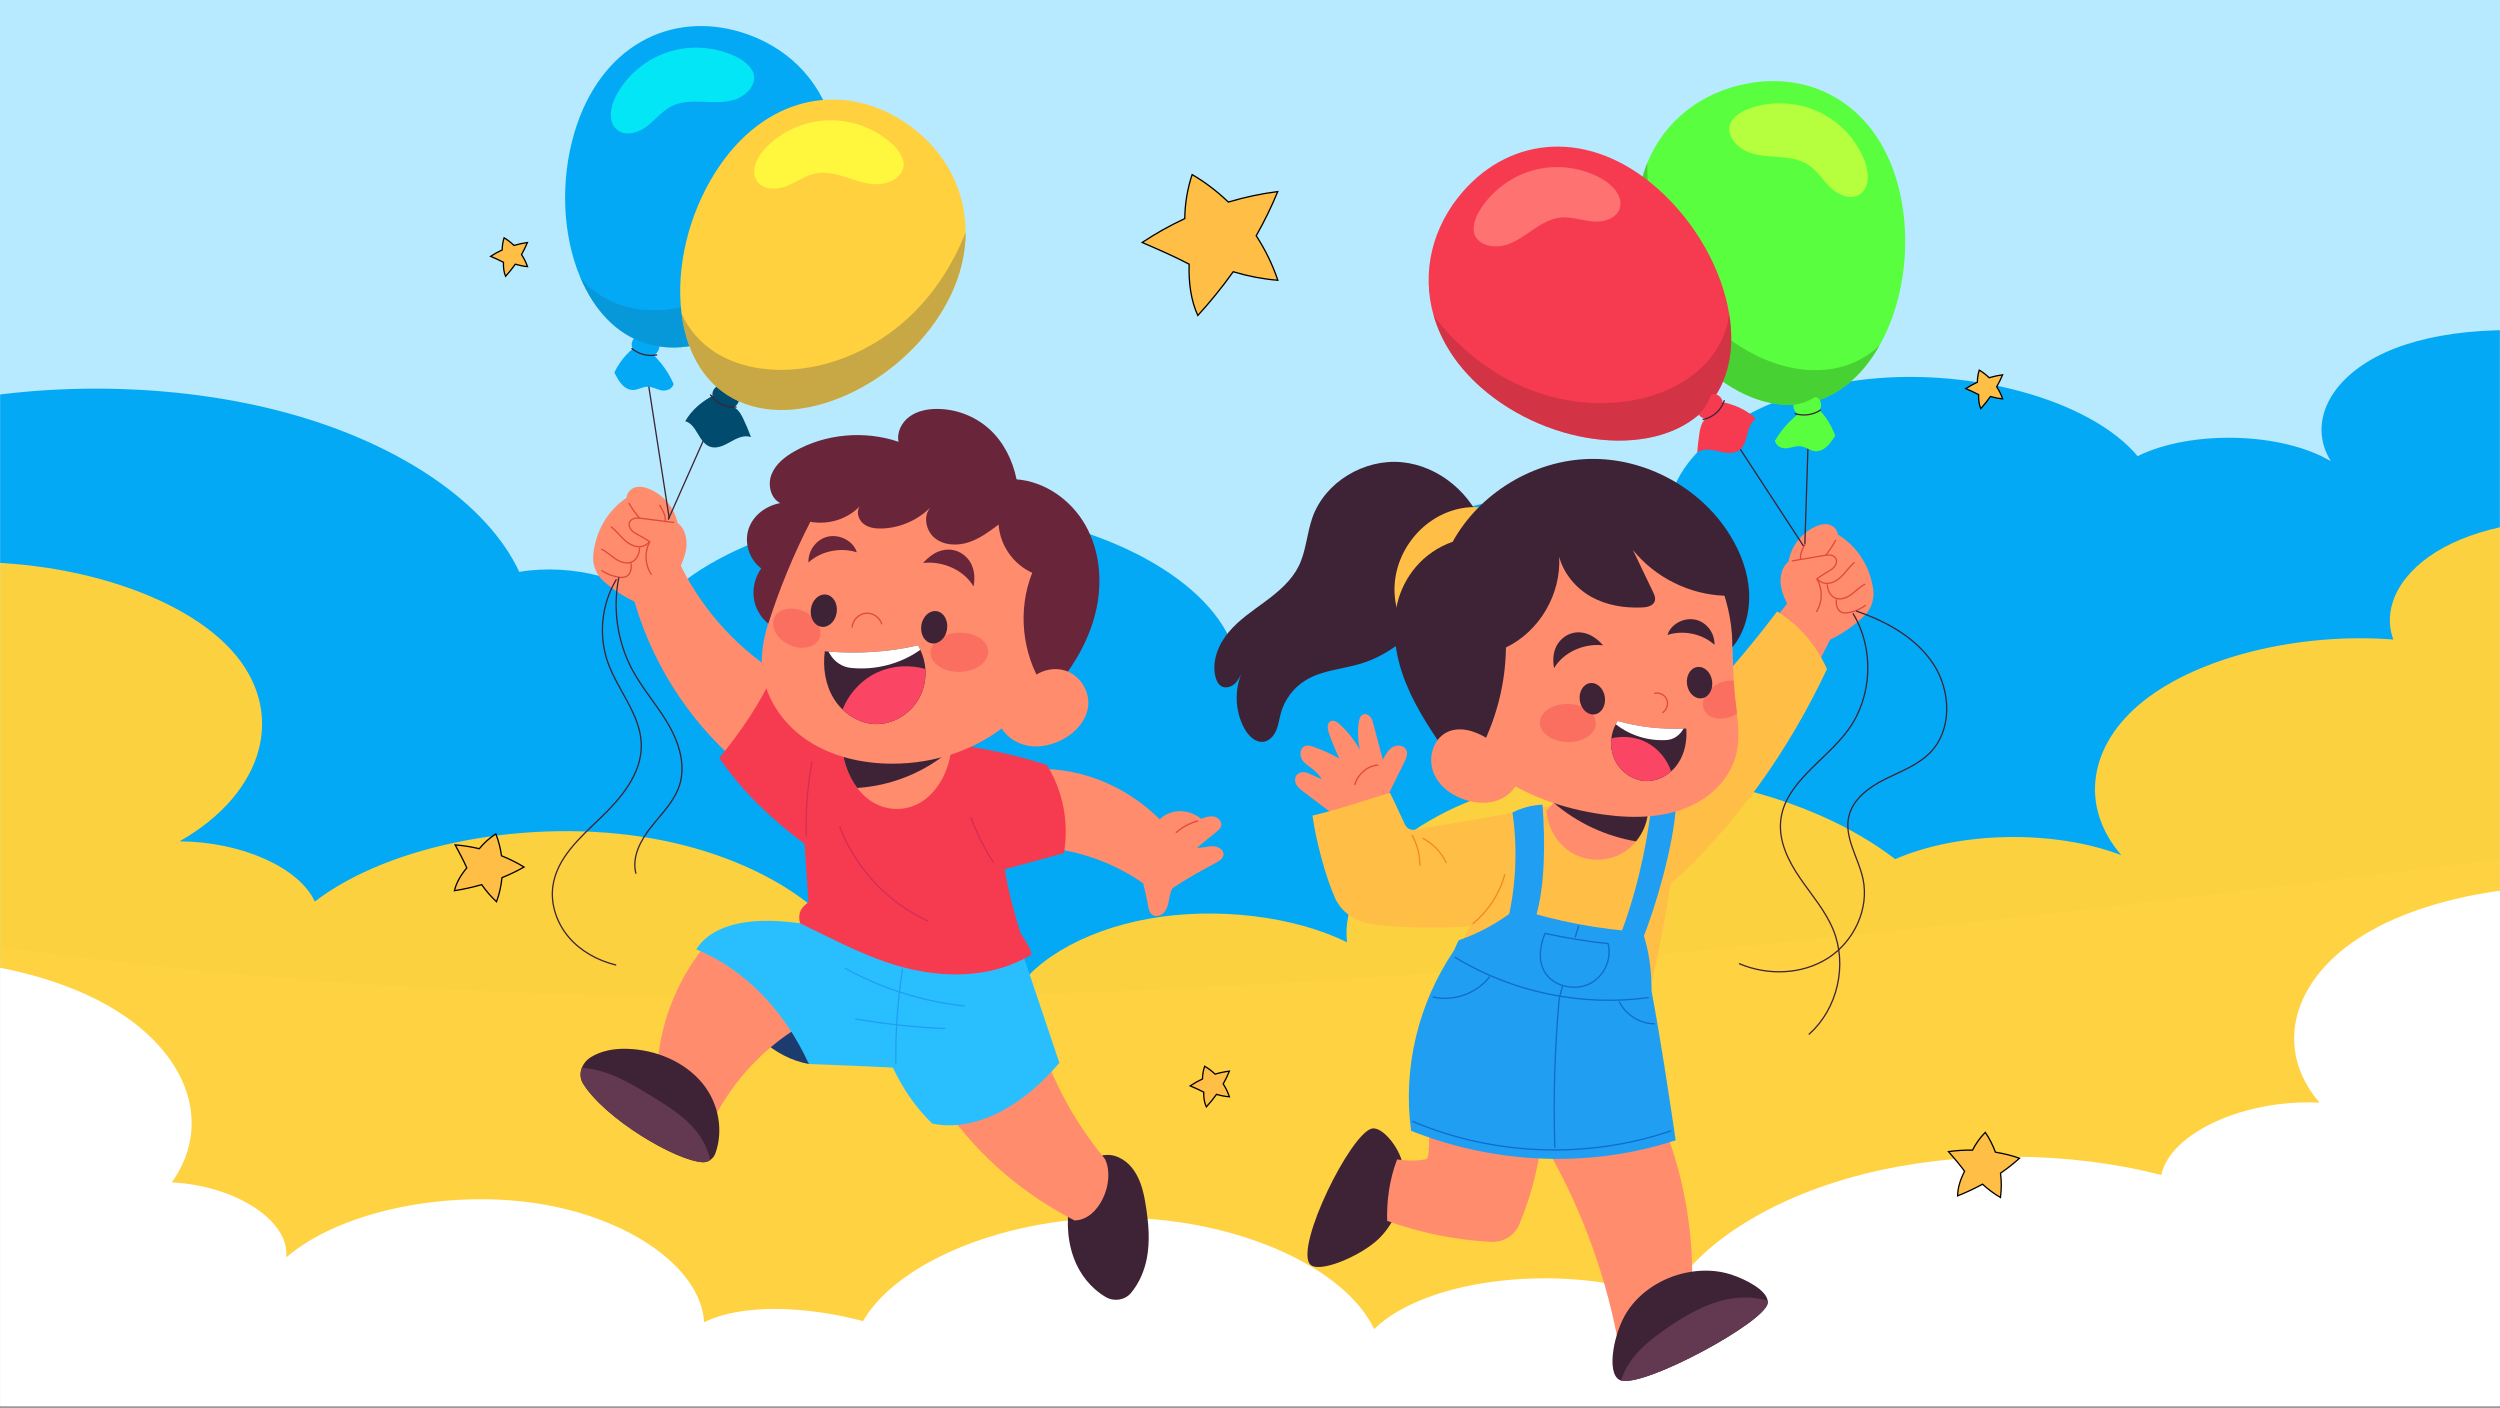 <svg width="1920" height="1081" viewBox="0 0 1920 1081" fill="none" xmlns="http://www.w3.org/2000/svg">
<rect x="0" y="0" width="1920" height="1081" fill="#333333" stroke="none"/>
<path d="M1920 0H0V1080H1920V0Z" fill="#B7EAFF"/>
<mask id="mask0_2626_1141" style="mask-type:luminance" maskUnits="userSpaceOnUse" x="0" y="0" width="1920" height="1081">
<path d="M1920 0H0V1080.33H1920V0Z" fill="white"/>
</mask>
<g mask="url(#mask0_2626_1141)">
<path d="M-58.273 313.48C30.163 292.166 135.029 293.639 221.46 317.413C307.891 341.187 374.373 386.844 398.795 439.203C439.326 432.343 487.257 445.067 503.619 467.032C545.068 417.24 646.202 385.448 743.289 391.688C840.376 397.928 926.158 441.74 946.579 495.508C962.081 474.178 1015.89 465.397 1049.27 478.747C1037.58 446.238 1065.42 410.403 1115.77 393.153C1166.12 375.902 1235.48 378.436 1281.44 399.207C1278.55 350.709 1342.32 303.541 1426.15 292.161C1509.99 280.781 1604.96 306.402 1641.69 350.307C1682.86 329.999 1752.56 331.853 1790.15 354.256C1773.06 326.95 1787.01 294.326 1824.32 274.388C1861.63 254.449 1920.25 248.287 1989.07 258.144C1973.55 391.117 1958.03 524.093 1942.51 657.067C1618.64 697.298 1293.85 737.614 963.809 756.103C633.768 774.596 296.647 770.813 -24.308 723.749C-33.846 593.081 -43.385 462.411 -58.273 313.48Z" fill="#03A9F5"/>
<path opacity="0.988" d="M-58.273 433.68C33.526 423.946 133.72 451.622 177.196 498.72C220.673 545.818 203.942 608.555 137.871 646.164C185.153 646.326 230.062 666.329 241.762 692.441C299.193 648.089 407.696 627.668 500.171 643.808C592.646 659.949 662.48 711.498 666.489 766.573C696.944 751.641 747.947 753.149 775.53 769.799C788.904 739.925 830.81 714.743 882.443 705.551C934.076 696.36 993.68 703.471 1034.51 723.697C1028.24 668.652 1096.26 613.736 1189.36 598.67C1282.46 583.604 1390.95 609.953 1455.5 659.836C1504.58 638.366 1577.92 637.087 1629.22 656.807C1596.87 619.451 1603.73 572.068 1646.39 538.241C1689.04 504.413 1765.65 485.6 1838.08 491.164C1828.85 465.841 1844.15 438.066 1877.11 420.292C1910.08 402.519 1959.58 395.352 2003.43 402.007L2005 405.09L1974.56 1136.04L-18.098 1127.94L-58.273 433.68Z" fill="#FFD13E"/>
<path d="M-170.93 747.136C-90.179 725.793 13.017 735.09 77.89 769.553C142.763 804.015 165.181 861.452 131.946 908.038C181.467 910.693 222.731 937.773 219.84 965.715C259.764 930.87 341.783 913.256 412.815 924.271C483.847 935.286 538.249 974.055 540.81 1015.49C569.295 1001.22 618.267 1002.8 662.776 1014.59C689.99 967.763 775.603 933.847 863.12 935.217C950.638 936.587 1032.77 973.128 1055.32 1020.73C1096.3 980.921 1202.94 968.895 1280.53 997.375C1303.76 955.294 1360.41 919.442 1431.96 901.528C1503.52 883.616 1588.77 883.944 1659.88 902.409C1666.57 870.125 1723.84 843.927 1781.38 846.835C1745.64 805.076 1760.12 751.362 1816.27 717.446C1872.41 683.53 1966.61 671.59 2048.09 686.762C2056.22 827.177 2044.4 967.96 2012.78 1107.32C1313.18 1120.41 613.578 1133.51 -86.024 1146.6C-89.726 1010.46 -100.247 874.373 -170.93 747.136Z" fill="white"/>
</g>
<path d="M822.299 917.446C819.103 933.532 818.958 950.497 824.597 965.952C829.016 978.07 837.308 989.155 849.295 996.177C855.615 999.879 864.017 998.51 868.634 992.956C874.976 985.327 878.982 975.822 880.814 966.155C883.366 952.682 882.068 938.809 879.858 925.278C878.659 917.937 875.69 896.221 858.928 888.75C858.356 888.496 857.773 888.266 857.179 888.057C848.035 884.881 837.914 888.923 832.607 897.02C828.039 903.995 823.611 910.852 822.299 917.446Z" fill="#3E2336"/>
<path d="M721.114 844.056C746.198 882.35 780.798 914.362 825.158 937.278C844.051 937.278 856.935 907.538 848.692 890.223C829.868 867.59 814.711 841.911 803.987 814.494C780.182 834.487 749.558 846.211 721.114 844.056Z" fill="#FE8C6D"/>
<path d="M633.675 796.948C629.623 803.764 625.578 810.901 621.237 817.169C607.792 814.715 595.077 808.017 585.079 798.698C591.829 793.487 598.982 788.802 606.455 784.697C608.15 783.766 609.917 782.848 611.839 782.654C615.613 782.276 619.071 784.738 621.752 787.421C624.433 790.105 626.87 793.227 633.675 796.948Z" fill="#1C3C70"/>
<path d="M544.309 722.932C521.659 749.054 507.661 782.556 504.807 818.081C518.565 834.162 531.151 851.244 543.523 869.101C558.053 835.695 583.179 806.988 614.364 788.161C597.476 759.643 571.485 736.607 544.309 722.932Z" fill="#FE8C6D"/>
<path d="M631.567 711.541C614.164 708.855 596.57 706.16 579.016 707.557C561.463 708.954 543.685 714.844 534.686 729.087C572.189 744.54 602.6 776.368 621.24 817.171C641.765 817.954 662.289 818.74 685.687 819.904C693.11 835.385 702.492 849.926 716.018 862.939C734.329 866.8 753.616 861.81 770.074 852.902C786.532 843.994 800.635 831.384 813.624 816.319C803.976 787.645 794.329 758.974 784.684 730.3C733.927 731.825 684.274 719.677 631.567 711.541Z" fill="#29BFFF"/>
<path d="M693.1 744.328C689.419 768.191 687.713 792.355 688.003 816.497" stroke="#1F9EF2" stroke-miterlimit="10" stroke-linecap="round" stroke-linejoin="round"/>
<path d="M649.205 743.717C677.343 759.257 708.591 769.132 740.548 772.585" stroke="#1F9EF2" stroke-miterlimit="10" stroke-linecap="round" stroke-linejoin="round"/>
<path d="M657.147 782.59C679.799 786.481 702.7 788.927 725.665 789.91" stroke="#1F9EF2" stroke-miterlimit="10" stroke-linecap="round" stroke-linejoin="round"/>
<path d="M549.449 885.704C548.707 887.845 547.25 889.705 545.421 890.931C543.707 892.103 541.65 892.731 539.478 892.588C518.91 891.331 464.859 859.478 447.804 832.197C445.49 828.454 445.347 824.026 446.862 820.085C448.061 816.972 450.263 814.173 453.261 812.229C461.718 806.801 471.973 805.202 481.602 805.487C503.769 806.144 526.025 815.427 539.651 832.197C551.793 847.081 555.821 867.964 549.449 885.704Z" fill="#3E2336"/>
<path d="M545.421 890.928C543.707 892.1 541.65 892.727 539.478 892.585C518.91 891.328 464.859 859.475 447.804 832.194C445.49 828.451 445.347 824.023 446.862 820.082C453.919 820.509 460.976 822.196 467.66 824.653C479.03 828.881 489.486 835.223 499.856 841.535C510.654 848.105 521.539 854.789 530.365 863.818C537.679 871.332 543.479 880.73 545.421 890.928Z" fill="#633952"/>
<path d="M798.341 590.576C832.095 590.105 865.791 604.531 890.689 629.212C898.551 621.627 911.728 620.326 922.474 628.815C925.648 627.662 929.019 626.49 932.335 627.139C935.651 627.788 938.707 631.014 937.88 634.289C937.393 636.223 935.755 637.619 934.208 638.879C929.26 642.907 924.312 646.935 919.363 650.964C923.402 651.465 927.414 649.844 931.483 649.86C935.553 649.879 940.296 652.831 939.597 656.84C939.126 659.563 936.426 661.225 933.995 662.534C922.852 668.534 911.709 674.536 900.649 682.04C898.83 684.931 898.313 688.42 897.664 691.772C897.015 695.124 896.106 698.613 893.745 701.08C891.385 703.547 887.134 704.519 884.538 702.304C882.764 700.792 882.227 698.317 881.792 696.028C880.751 690.534 879.708 685.041 877.917 678.343C857.472 664.081 833.543 654.852 808.815 651.695C807.731 630.781 803.103 610.054 798.341 590.576Z" fill="#FE8C6D"/>
<path d="M919.87 630.527C913.799 632.132 908.105 635.158 903.382 639.293" stroke="#E0483A" stroke-miterlimit="10" stroke-linecap="round" stroke-linejoin="round"/>
<path d="M596.17 516.548C563.046 495.29 536.25 464.304 519.995 428.461C508.159 436.2 496.323 443.939 485.348 454.955C498.44 505.762 527.517 552.323 567.422 586.387C581.229 566.095 591.75 543.571 596.17 516.548Z" fill="#FE8C6D"/>
<path d="M593.721 518.23C583.641 540.209 569.966 560.531 552.453 582.143C569.421 607.057 591.575 628.425 617.902 648.131C618.784 661.988 619.665 675.847 620.914 692.929C615.703 696.588 612.4 700.739 614.364 709.042C642.252 722.444 670.442 738.02 700.677 744.587C730.915 751.154 763.833 750.215 792.316 733.083C790.813 727.097 787.255 721.645 783.879 717.044C779.275 701.722 774.672 686.401 771.641 667.599C787.784 663.22 803.062 659.005 817.093 655.199C821.059 632.15 816.609 607.745 803.952 587.466C774.579 577.983 744.045 572.101 711.066 569.322C669.286 562.221 629.176 545.472 593.721 518.23Z" fill="#F63B50"/>
<path d="M623.62 584.957C620.142 603.715 618.68 622.849 619.271 641.917" stroke="#D42C56" stroke-miterlimit="10" stroke-linecap="round" stroke-linejoin="round"/>
<path d="M644.906 634.992C656.98 666.657 681.853 693.228 712.655 707.364" stroke="#D42C56" stroke-miterlimit="10" stroke-linecap="round" stroke-linejoin="round"/>
<path d="M745.79 627.992C750.223 640.055 756.007 651.622 762.998 662.406" stroke="#D42C56" stroke-miterlimit="10" stroke-linecap="round" stroke-linejoin="round"/>
<path d="M730.854 571.378C730.797 572.807 730.682 574.234 730.512 575.663C728.74 592.004 720.514 607.144 708.887 615.058C696.232 623.63 680.034 623.342 667.577 614.316C664.179 611.83 661.063 608.746 658.379 605.145C651.21 595.69 646.809 582.92 646.582 569.863C672.69 571.205 701.83 572.777 730.854 571.378Z" fill="#FE8C6D"/>
<path d="M730.854 571.378C730.797 572.807 730.682 574.234 730.512 575.663C710.574 593.003 684.747 603.489 658.379 605.145C651.21 595.69 646.809 582.92 646.582 569.863C672.69 571.205 701.83 572.777 730.854 571.378Z" fill="#3E2336"/>
<path d="M619.997 400.957C609.933 422.709 601.052 445.005 593.404 467.72C588.568 482.081 584.178 497.005 585.194 512.124C586.67 534.122 599.913 554.378 617.902 567.126C635.891 579.876 658.16 585.64 680.196 586.429C711.981 587.565 744.374 578.422 769.683 559.162C794.991 539.903 812.693 510.333 815.735 478.674C818.775 447.015 806.457 413.828 782.206 393.251C765.419 379.009 743.93 371.166 722.182 367.767C703.796 364.895 684.747 365.051 666.827 370.073C648.909 375.095 628.357 382.886 619.997 400.957Z" fill="#FE8C6D"/>
<path d="M801.369 527.474C784.75 501.908 781.442 468.176 792.779 439.871C778.281 433.513 767.908 418.646 766.947 402.845C759.75 408.231 752.387 413.711 743.84 416.501C735.296 419.292 725.205 418.966 718.132 413.418C711.061 407.87 708.665 396.316 714.657 389.615C704.979 399.372 691.544 405.301 677.816 405.876C672.695 406.09 667.227 405.468 663.19 402.308C659.151 399.151 657.303 392.8 660.413 388.725C650.941 398.639 636.299 403.313 622.335 400.723C609.448 425.861 598.637 452.065 590.049 478.976C583.833 473.995 579.703 466.489 578.827 458.575C577.948 450.658 580.331 442.429 584.638 436.563C575.905 430.087 571.707 418.068 574.509 407.563C577.31 397.056 586.936 388.725 599.193 386.37C591.613 382.523 589.422 371.991 592.615 364.115C595.808 356.237 602.972 350.68 610.377 346.504C634.256 333.039 664.009 330.473 690.098 339.286C688.565 332.042 692.472 324.383 698.439 320.001C704.407 315.617 712.055 314.089 719.457 314.059C734.143 314.002 748.783 319.591 759.693 329.422C770.603 339.253 777.684 353.232 780.73 368.141C802.645 369.803 822.633 384.056 833.513 403.151C844.396 422.247 846.666 445.559 842.147 467.067C837.629 488.574 826.703 508.373 812.887 525.467C809.204 525.757 805.521 526.05 801.369 527.474Z" fill="#692539"/>
<path d="M790.062 523.378C797.051 514.672 810.064 511.436 820.316 515.853C830.569 520.27 837.155 531.949 835.633 543.007C834.154 553.744 825.933 562.581 816.398 567.735C808.229 572.152 798.664 574.373 789.523 572.744C780.379 571.112 771.808 565.309 767.952 556.858" fill="#FE8C6D"/>
<path d="M714.684 501.512C714.462 493.19 724.181 486.179 736.392 485.854C748.602 485.528 758.68 492.01 758.902 500.335C759.123 508.657 749.405 515.667 737.194 515.993C724.986 516.316 714.908 509.834 714.684 501.512Z" fill="#FB6F61"/>
<path d="M707.569 480.254C708.594 473.427 713.854 468.558 719.315 469.379C724.775 470.201 728.371 476.398 727.346 483.225C726.32 490.052 721.062 494.918 715.601 494.099C710.138 493.281 706.543 487.081 707.569 480.254Z" fill="#3E2336"/>
<path d="M629.628 489.175C631.852 481.721 625.717 472.662 615.925 468.943C606.132 465.224 596.389 468.253 594.162 475.707C591.936 483.161 598.073 492.22 607.866 495.939C617.661 499.657 627.402 496.629 629.628 489.175Z" fill="#FB6F61"/>
<path d="M642.564 470.491C643.589 463.664 639.996 457.467 634.533 456.645C629.072 455.824 623.814 460.693 622.787 467.519C621.76 474.346 625.356 480.543 630.819 481.365C636.28 482.184 641.537 477.315 642.564 470.491Z" fill="#3E2336"/>
<path d="M620.898 432.001C630.282 423.282 645.374 420.094 658.02 424.158C655.635 415.935 645.533 410.263 636.386 412.013C627.237 413.766 620.501 422.658 620.898 432.001Z" fill="#692539"/>
<path d="M708.993 432.367C724.408 430.57 740.655 438.167 747.679 450.457C748.794 444.567 748.58 438.32 745.79 432.884C742.999 427.449 737.32 422.971 730.635 422.213C725.928 421.676 721.097 422.996 717.159 425.345C713.222 427.692 710.116 431.006 708.993 432.367Z" fill="#692539"/>
<path d="M654.452 481.586C654.898 476.268 659.45 471.585 664.754 470.991C670.058 470.396 675.532 473.956 677.143 479.044" stroke="#E0483A" stroke-miterlimit="10" stroke-linecap="round" stroke-linejoin="round"/>
<path d="M706 536.008C699.343 548.35 685.489 556.806 671.463 556.061C662.322 555.576 653.693 551.291 647.094 544.918C644.55 542.462 642.323 539.718 640.467 536.72C633.782 525.979 631.811 512.723 633.44 500.181C634.382 500.266 635.324 500.353 636.239 500.408C659.951 502.237 682.918 500.78 705.001 495.607C705.658 496.722 706.285 497.894 706.8 499.063C709.029 503.719 710.313 508.719 710.686 513.747C711.228 521.439 709.686 529.208 706 536.008Z" fill="#3E2336"/>
<path d="M706.8 499.069C691.432 509.982 672.005 514.952 653.294 512.926C646.724 512.241 640.924 508.24 637.526 502.585C637.098 501.843 636.668 501.128 636.241 500.414C659.953 502.243 682.921 500.786 705.004 495.613C705.658 496.728 706.285 497.9 706.8 499.069Z" fill="white"/>
<path d="M706 536.007C699.343 548.349 685.489 556.806 671.463 556.061C662.322 555.576 653.693 551.29 647.094 544.918C652.094 532.318 661.977 521.663 674.377 516.121C685.689 511.065 698.831 510.408 710.686 513.749C711.228 521.439 709.686 529.208 706 536.007Z" fill="#FA4664"/>
<path d="M520.507 439.597C523.472 433.306 526.479 426.857 527.153 419.935C527.824 413.012 525.712 405.404 520.386 401.576C517.932 389.957 509.383 379.805 498.35 375.41C494.921 374.044 491.066 373.214 487.555 374.351C484.044 375.487 481.158 379.126 481.213 382.352C466.737 391.827 457.177 408.22 455.617 426.49C454.976 434.01 457.966 441.412 463.61 446.421C471.801 453.691 481.194 459.606 491.301 463.824C500.951 455.4 515.241 450.767 520.507 439.597Z" fill="#FE8C6D"/>
<path d="M462.257 438.24C466.143 440.888 470.648 442.625 475.306 443.268C477.327 443.547 479.501 443.594 481.273 442.583C482.848 441.685 483.896 440.034 484.376 438.287C484.858 436.54 484.827 434.691 484.644 432.887" fill="#FE8C6D"/>
<path d="M462.257 438.24C466.143 440.888 470.648 442.625 475.306 443.268C477.327 443.547 479.501 443.594 481.273 442.583C482.848 441.685 483.896 440.034 484.376 438.287C484.858 436.54 484.827 434.691 484.644 432.887" stroke="#E0483A" stroke-miterlimit="10" stroke-linecap="round" stroke-linejoin="round"/>
<path d="M462.033 421.856C466.086 423.702 469.284 426.985 473.008 429.425C476.733 431.865 481.621 433.434 485.591 431.421C489.291 429.546 491.005 425.101 491.189 420.955" fill="#FE8C6D"/>
<path d="M462.033 421.856C466.086 423.702 469.284 426.985 473.008 429.425C476.733 431.865 481.621 433.434 485.591 431.421C489.291 429.546 491.005 425.101 491.189 420.955" stroke="#E0483A" stroke-miterlimit="10" stroke-linecap="round" stroke-linejoin="round"/>
<path d="M469.52 404.695C473.323 407.694 476.21 411.698 479.822 414.929C483.434 418.157 488.251 420.669 492.991 419.669C498.125 418.585 501.759 413.365 501.934 408.121" fill="#FE8C6D"/>
<path d="M469.52 404.695C473.323 407.694 476.21 411.698 479.822 414.929C483.434 418.157 488.251 420.669 492.991 419.669C498.125 418.585 501.759 413.365 501.934 408.121" stroke="#E0483A" stroke-miterlimit="10" stroke-linecap="round" stroke-linejoin="round"/>
<path d="M483.146 386.697C488.048 395.091 494.593 402.52 502.578 408.054C505.412 408.744 508.471 407.008 509.887 404.456C511.303 401.907 511.294 398.757 510.503 395.948C509.712 393.141 508.208 390.594 506.719 388.083" fill="#FE8C6D"/>
<path d="M483.146 386.697C488.048 395.091 494.593 402.52 502.578 408.054C505.412 408.744 508.471 407.008 509.887 404.456C511.303 401.907 511.294 398.757 510.503 395.948C509.712 393.141 508.208 390.594 506.719 388.083" stroke="#E0483A" stroke-miterlimit="10" stroke-linecap="round" stroke-linejoin="round"/>
<path d="M517.478 401.226C509.221 400.193 500.965 399.158 492.709 398.126C491.082 397.923 489.428 397.718 487.81 397.991C486.194 398.265 484.589 399.087 483.762 400.5C482.623 402.45 483.25 405.043 484.663 406.806C486.076 408.57 488.119 409.685 490.11 410.755C493.199 412.418 496.291 414.083 499.054 416.131C494.757 423.834 495.25 433.964 500.278 441.21" fill="#FE8C6D"/>
<path d="M517.478 401.226C509.221 400.193 500.965 399.158 492.709 398.126C491.082 397.923 489.428 397.718 487.81 397.991C486.194 398.265 484.589 399.087 483.762 400.5C482.623 402.45 483.25 405.043 484.663 406.806C486.076 408.57 488.119 409.685 490.11 410.755C493.199 412.418 496.291 414.083 499.054 416.131C494.757 423.834 495.25 433.964 500.278 441.21" stroke="#E0483A" stroke-miterlimit="10" stroke-linecap="round" stroke-linejoin="round"/>
<path d="M475.205 443.824C470.39 467.813 474.249 493.448 485.915 514.955C493.747 529.395 504.84 541.822 513.132 556.004C521.421 570.184 526.852 587.376 521.87 603.026C517.932 615.393 508.2 624.849 500.13 635.011C492.057 645.174 485.137 658.063 488.338 670.641" stroke="#3E2336" stroke-miterlimit="10" stroke-linecap="round" stroke-linejoin="round"/>
<path d="M472.855 741.082C459.067 737.695 445.994 730.553 436.792 719.736C427.594 708.919 422.58 694.285 424.65 680.239C427.767 659.112 445.167 643.509 460.603 628.754C476.82 613.254 492.996 594.214 492.525 571.786C492.043 548.926 474.487 530.351 466.855 508.794C459.516 488.069 461.912 464.124 473.214 445.268" stroke="#3E2336" stroke-miterlimit="10" stroke-linecap="round" stroke-linejoin="round"/>
<path d="M495.97 281.965C501.954 320.552 507.934 359.14 513.918 397.727" stroke="#3E2336" stroke-miterlimit="10" stroke-linecap="round" stroke-linejoin="round"/>
<path d="M490.315 258.105C486.944 258.451 484.666 262.262 485.211 265.606C485.759 268.95 488.481 271.617 491.572 273C494.524 274.32 498.01 274.651 501.001 273.416C503.991 272.181 506.33 269.232 506.382 265.998C501.107 264.804 496.099 262.471 490.315 258.105Z" fill="#03A9F5"/>
<path d="M492.09 263.77C483.831 268.326 476.796 275.868 471.82 286.052C473.438 289.256 475.084 292.496 477.401 295.086C479.718 297.674 482.823 299.583 486.194 299.523C489.839 299.46 493.333 297.148 496.981 296.998C500.656 296.844 503.98 298.885 507.537 299.698C511.095 300.511 515.728 299.43 517.396 295.054C512.546 283.809 505.007 274.165 492.09 263.77Z" fill="#03A9F5"/>
<path d="M636.896 160.173C617.012 226.279 550.851 280.243 496.83 263.988C473.433 256.961 456.151 237.877 445.723 213.165C432.039 180.854 430.039 138.833 441.294 101.379C461.148 35.273 514.8 8.363 568.821 24.618C603.016 34.904 629.154 59.985 638.698 93.753C644.238 113.352 644.21 135.889 636.896 160.173Z" fill="#03A9F5"/>
<path opacity="0.502" d="M636.896 160.171C617.012 226.277 550.851 280.241 496.83 263.985C473.433 256.958 456.151 237.874 445.723 213.162C454.149 223.475 466.091 231.132 478.975 234.93C498.744 240.788 520.312 238.329 539.681 231.274C570.278 220.162 596.301 197.794 613.501 170.169C627.815 147.202 636.099 120.718 638.698 93.75C644.238 113.349 644.21 135.886 636.896 160.171Z" fill="#0D87BF"/>
<path d="M566.302 44.052C550.126 35.856 530.573 34.33 513.236 39.914C495.899 45.498 481.002 58.119 472.8 74.166C468.463 82.653 466.784 94.661 474.599 100.182C481.196 104.842 490.663 101.781 497.068 96.821C503.474 91.862 508.572 85.15 515.838 81.522C522.955 77.965 531.274 77.814 539.235 78.112C547.198 78.411 555.337 79.063 563.002 76.891C570.667 74.719 577.913 68.958 579.096 61.194C580.281 53.434 572.165 47.023 566.302 44.052Z" fill="#03E6F5"/>
<path d="M485.32 267.701C490.504 272.044 497.693 273.89 504.328 272.581Z" fill="#03A9F5"/>
<path d="M485.32 267.701C490.504 272.044 497.693 273.89 504.328 272.581" stroke="#3E2336" stroke-miterlimit="10" stroke-linecap="round" stroke-linejoin="round"/>
<path d="M549.104 318.27C537.175 345.095 525.247 371.918 513.321 398.744" stroke="#3E2336" stroke-miterlimit="10" stroke-linecap="round" stroke-linejoin="round"/>
<path d="M554.118 296.12C550.78 295.534 547.549 298.581 547.165 301.95C546.782 305.318 548.674 308.623 551.276 310.795C553.757 312.868 557.021 314.136 560.233 313.761C563.445 313.385 566.499 311.184 567.427 308.087C562.681 305.504 558.497 301.892 554.118 296.12Z" fill="#004B6E"/>
<path d="M721.812 241.755C684.695 299.958 606.348 333.89 558.785 303.551C538.183 290.423 526.742 267.357 523.431 240.742C519.053 205.928 528.56 164.945 549.581 131.969C586.67 73.758 645.618 62.456 693.179 92.795C723.288 111.994 741.617 143.243 741.614 178.33C741.617 198.696 735.455 220.376 721.812 241.755Z" fill="#FFD13E"/>
<path opacity="0.502" d="M721.812 241.752C684.695 299.955 606.349 333.887 558.785 303.548C538.183 290.42 526.742 267.354 523.431 240.739C528.736 252.955 538.142 263.572 549.507 270.733C566.937 281.747 588.36 285.25 608.917 283.73C641.381 281.358 672.512 266.916 696.575 245.011C716.595 226.803 731.772 203.573 741.611 178.33C741.617 198.693 735.455 220.373 721.812 241.752Z" fill="#90804B"/>
<path d="M685.47 110.809C672.134 98.522 653.732 91.736 635.532 92.393C617.33 93.05 599.56 101.143 587.303 114.356C580.821 121.341 575.938 132.44 581.957 139.878C587.037 146.157 596.98 145.787 604.492 142.756C612.003 139.724 618.737 134.656 626.717 133.139C634.533 131.654 642.578 133.771 650.161 136.225C657.741 138.678 665.398 141.518 673.364 141.515C681.332 141.513 689.871 137.939 693.121 130.789C696.372 123.639 690.304 115.262 685.47 110.809Z" fill="#FFF73E"/>
<path d="M549.11 303.158C539.533 307.674 531.189 314.769 526.263 323.494C535.267 325.991 536.535 339.99 545.355 343.085C550.602 344.925 556.219 342.055 561.052 339.306C565.885 336.556 571.562 333.752 576.765 335.715C575.056 331.041 573.128 326.446 570.992 321.949C569.481 318.773 567.758 315.517 564.875 313.501C562.035 311.516 558.456 310.998 555.219 309.758C551.982 308.515 548.729 305.973 549.11 303.158Z" fill="#004B6E"/>
<path d="M545.728 303.309C549.907 309.645 557.744 313.367 565.297 312.603Z" fill="#004B6E"/>
<path d="M545.728 303.309C549.907 309.645 557.744 313.367 565.297 312.603" stroke="#3E2336" stroke-miterlimit="10" stroke-linecap="round" stroke-linejoin="round"/>
<path d="M1375.13 468.82C1371.93 462.733 1368.67 456.492 1367.71 449.681C1366.74 442.871 1368.5 435.261 1373.59 431.246C1375.51 419.657 1383.51 409.254 1394.22 404.428C1397.55 402.931 1401.32 401.939 1404.84 402.909C1408.36 403.878 1411.37 407.348 1411.46 410.538C1426.18 419.268 1436.34 435.05 1438.68 453.033C1439.64 460.435 1437.01 467.881 1431.65 473.076C1423.87 480.617 1414.85 486.872 1405.05 491.481C1395.14 483.58 1380.82 479.626 1375.13 468.82Z" fill="#FE8C6D"/>
<path d="M1432.63 464.94C1428.9 467.728 1424.53 469.639 1419.95 470.477C1417.97 470.841 1415.82 470.984 1414.03 470.061C1412.43 469.242 1411.33 467.657 1410.78 465.95C1410.22 464.244 1410.17 462.418 1410.27 460.627" fill="#FE8C6D"/>
<path d="M1432.63 464.94C1428.9 467.728 1424.53 469.639 1419.95 470.477C1417.97 470.841 1415.82 470.984 1414.03 470.061C1412.43 469.242 1411.33 467.657 1410.78 465.95C1410.22 464.244 1410.17 462.418 1410.27 460.627" stroke="#E0483A" stroke-miterlimit="10" stroke-linecap="round" stroke-linejoin="round"/>
<path d="M1432.14 448.738C1428.21 450.737 1425.2 454.122 1421.62 456.696C1418.05 459.27 1413.28 461.034 1409.27 459.218C1405.53 457.526 1403.65 453.21 1403.28 449.122" fill="#FE8C6D"/>
<path d="M1432.14 448.738C1428.21 450.737 1425.2 454.122 1421.62 456.696C1418.05 459.27 1413.28 461.034 1409.27 459.218C1405.53 457.526 1403.65 453.21 1403.28 449.122" stroke="#E0483A" stroke-miterlimit="10" stroke-linecap="round" stroke-linejoin="round"/>
<path d="M1423.99 432.109C1420.36 435.239 1417.68 439.322 1414.26 442.669C1410.83 446.018 1406.18 448.707 1401.45 447.927C1396.33 447.08 1392.51 442.083 1392.11 436.907" fill="#FE8C6D"/>
<path d="M1423.99 432.109C1420.36 435.239 1417.68 439.322 1414.26 442.669C1410.83 446.018 1406.18 448.707 1401.45 447.927C1396.33 447.08 1392.51 442.083 1392.11 436.907" stroke="#E0483A" stroke-miterlimit="10" stroke-linecap="round" stroke-linejoin="round"/>
<path d="M1409.74 414.92C1405.26 423.426 1399.12 431.052 1391.47 436.871C1388.7 437.676 1385.6 436.096 1384.09 433.637C1382.58 431.178 1382.46 428.067 1383.11 425.258C1383.77 422.448 1385.15 419.868 1386.51 417.322" fill="#FE8C6D"/>
<path d="M1409.74 414.92C1405.26 423.426 1399.12 431.052 1391.47 436.871C1388.7 437.676 1385.6 436.096 1384.09 433.637C1382.58 431.178 1382.46 428.067 1383.11 425.258C1383.77 422.448 1385.15 419.868 1386.51 417.322" stroke="#E0483A" stroke-miterlimit="10" stroke-linecap="round" stroke-linejoin="round"/>
<path d="M1376.45 430.774C1384.56 429.394 1392.67 428.011 1400.79 426.63C1402.39 426.359 1404.01 426.086 1405.62 426.285C1407.23 426.485 1408.85 427.227 1409.73 428.588C1410.94 430.464 1410.43 433.055 1409.12 434.86C1407.8 436.661 1405.82 437.855 1403.91 439C1400.93 440.777 1397.95 442.557 1395.3 444.701C1399.88 452.125 1399.84 462.154 1395.19 469.534" fill="#FE8C6D"/>
<path d="M1376.45 430.774C1384.56 429.394 1392.67 428.011 1400.79 426.63C1402.39 426.359 1404.01 426.086 1405.62 426.285C1407.23 426.485 1408.85 427.227 1409.73 428.588C1410.94 430.464 1410.43 433.055 1409.12 434.86C1407.8 436.661 1405.82 437.855 1403.91 439C1400.93 440.777 1397.95 442.557 1395.3 444.701C1399.88 452.125 1399.84 462.154 1395.19 469.534" stroke="#E0483A" stroke-miterlimit="10" stroke-linecap="round" stroke-linejoin="round"/>
<path d="M1374.73 460.777L1361.3 477.668L1392.64 516.483L1407.01 488.449L1374.73 460.777Z" fill="#FE8C6D"/>
<path d="M1063.82 615.087C1068.72 605.19 1073.62 595.29 1078.51 585.394C1079.87 582.65 1081.26 579.498 1080.26 576.592C1078.86 572.545 1073.38 571.589 1069.76 573.64C1066.14 575.691 1063.98 579.668 1062 583.444C1059.63 574.473 1057.26 565.502 1054.88 556.533C1054.33 554.452 1053.75 552.302 1052.44 550.632C1051.13 548.962 1048.89 547.891 1046.95 548.66C1044.63 549.586 1043.82 552.535 1043.48 555.107C1042.56 562.076 1042.9 569.223 1044.47 576.064C1040.42 568.703 1035.23 562.038 1029.14 556.416C1027.05 554.485 1024.1 552.587 1021.67 554.022C1018.82 555.709 1019.51 560.151 1020.67 563.358C1023.12 570.193 1025.92 576.891 1028.64 582.653C1022.38 579.057 1015.81 576.037 1009.04 573.643C1006.57 572.77 1003.74 572.006 1001.46 573.323C998.372 575.103 998.065 579.9 999.829 583.093C1001.59 586.284 1004.9 588.077 1007.68 590.348C1010.06 592.295 1012.85 594.762 1015.22 598.382C1009.52 596.345 1005.25 593.56 1001.98 593.1C997.756 592.503 994.365 595.165 994.626 599.606C994.825 602.98 997.668 605.425 1000.27 607.427C1009.5 614.503 1018.79 621.495 1028.13 628.398C1039.38 624.737 1050.63 621.087 1063.82 615.087Z" fill="#FE8C6D"/>
<path d="M1058.17 587.568C1050.15 588.239 1042.82 594.453 1040.54 602.509" stroke="#E0483A" stroke-miterlimit="10" stroke-linecap="round" stroke-linejoin="round"/>
<path d="M1184.59 876.152C1212.27 922.741 1231.82 974.15 1242.09 1027.36C1260.49 1015.97 1279.69 1005.86 1299.27 993.551C1301.23 950.966 1294.35 907.994 1279.19 868.145C1246.87 871.981 1214.56 875.818 1184.59 876.152Z" fill="#FE8C6D"/>
<path d="M1357.63 1000.69C1356 1015.25 1263.58 1065.28 1245.01 1060.25C1244.53 1060.11 1244.07 1059.93 1243.7 1059.73C1233.3 1054.08 1239.67 1022.48 1249.76 1007.14C1259.81 991.799 1276.55 981.371 1294.5 977.516C1306.21 975.002 1318.61 975.174 1329.98 979.003C1340.61 982.543 1356.43 990.573 1357.57 998.971C1357.69 999.544 1357.69 1000.11 1357.63 1000.69Z" fill="#3E2336"/>
<path d="M1357.63 1000.69C1356 1015.25 1263.58 1065.28 1245.01 1060.25C1247.1 1053.37 1250.84 1046.91 1255.44 1041.31C1262.47 1032.82 1271.38 1026.11 1280.47 1019.85C1292.49 1011.6 1305.18 1003.97 1319.15 999.741C1331.57 995.971 1345.23 995.113 1357.57 998.969C1357.69 999.544 1357.69 1000.11 1357.63 1000.69Z" fill="#633952"/>
<path d="M1077.69 897.378C1076.88 883.466 1061.71 864.505 1053.4 866.795C1036.89 871.338 995.236 955.769 1005.81 970.639C1011.61 978.808 1045.08 964.861 1058.98 951.273C1072.89 937.688 1078.89 918.149 1077.69 897.378Z" fill="#3E2336"/>
<path d="M1185.06 866.304C1182.69 891.514 1176.82 916.393 1166.92 940.143C1163.31 948.813 1154.64 954.233 1145.26 953.748C1118.02 952.338 1090.98 946.899 1065.32 937.638C1064.98 922.02 1066.95 906.351 1072.96 890.449C1079.71 891.383 1086.52 891.848 1094.51 890.443C1095.63 890.246 1096.53 889.323 1096.69 888.195C1097.96 879.243 1097.85 870.097 1096.38 861.178C1125.22 861.58 1154.03 864.261 1185.06 866.304Z" fill="#FE8C6D"/>
<path d="M1119.85 729.649L1128.71 711.479C1106.04 713.065 1073.33 712.72 1053.14 709.716C1041.15 707.933 1030.29 700.739 1025.31 689.687C1018.08 673.623 1010.57 645.379 1007.98 626.361C1027.95 621.831 1046.03 615.056 1067.49 608.873C1071.77 617.357 1075.28 625.432 1079 633.267C1080.36 636.142 1083.48 637.772 1086.62 637.232C1139.84 628.086 1189.93 620.218 1241.56 608.087C1276.58 568.163 1317.01 532.824 1364.88 469.555C1380.87 479.503 1394.01 493.957 1403.16 513.775C1373.79 575.981 1333.89 633.204 1282.96 678.908C1278.85 706.663 1273.47 734.23 1266.31 763.206C1216.52 758.34 1167.2 748.615 1119.85 729.649Z" fill="#FFBE45"/>
<path d="M1155.66 671.75C1151.66 686.349 1143.02 699.641 1131.31 709.226" stroke="#F08826" stroke-miterlimit="10" stroke-linecap="round" stroke-linejoin="round"/>
<path d="M1084.49 641.547C1088.44 648.497 1090.52 656.493 1090.47 664.484" stroke="#F08826" stroke-miterlimit="10" stroke-linecap="round" stroke-linejoin="round"/>
<path d="M1092.92 643.953C1100.65 647.987 1106.99 654.625 1110.66 662.533" stroke="#F08826" stroke-miterlimit="10" stroke-linecap="round" stroke-linejoin="round"/>
<path d="M1265.85 621.583C1265.56 630.54 1262.12 639.278 1256.48 646.152C1253.59 649.723 1250.1 652.754 1246.16 655.055C1234.63 661.819 1219.69 661.955 1208.06 655.46C1196.4 648.94 1188.42 635.976 1187.74 622.393C1189.76 620.58 1191.57 618.606 1193.15 616.495C1194.9 614.112 1196.4 611.571 1197.61 608.865C1197.61 608.838 1197.64 608.838 1197.64 608.811C1197.87 608.865 1198.08 608.893 1198.32 608.945C1217.59 612.844 1241.64 617.85 1265.85 621.583Z" fill="#FE8C6D"/>
<path d="M1197.61 608.863C1197.85 608.918 1198.08 608.945 1198.32 608.945C1217.59 612.842 1241.64 617.848 1265.85 621.583C1265.56 630.541 1262.12 639.279 1256.48 646.153C1233.32 642.311 1211.16 631.946 1193.15 616.495" fill="#3E2336"/>
<path d="M1244.59 717.654C1255.32 689.87 1263.76 655.612 1268 621.341C1273.57 620.478 1279.13 619.616 1287.12 618.627C1285.65 647.986 1271.2 698.444 1261.25 721.68C1255.76 720.576 1250.27 719.473 1244.59 717.654Z" fill="#1F9EF2"/>
<path d="M1116.12 730.774C1089.41 770.632 1077.12 819.94 1083.74 868.498C1147.88 893.939 1220.48 897.479 1286.94 875.736C1281.24 837.54 1275.53 799.347 1268.42 761.215C1268.36 745.783 1266.61 730.358 1261.55 715.808C1228.58 713.974 1195.87 707.585 1164.55 697.727C1151.33 708.311 1136.27 716.597 1120.27 722.142C1118.5 725.563 1117.21 729.142 1116.12 730.774Z" fill="#1F9EF2"/>
<path d="M1178.78 706.644C1186.89 681.248 1186.71 646.308 1184.67 617.99C1176.74 618.261 1168.88 620.312 1161.56 624.001C1165.61 651.632 1164.36 680.024 1157.91 707.192C1163.97 707.173 1170.02 707.151 1178.78 706.644Z" fill="#1F9EF2"/>
<path d="M1117.52 735.271C1161.5 762.092 1214.86 773.193 1265.9 766.139" stroke="#106BCC" stroke-miterlimit="10" stroke-linecap="round" stroke-linejoin="round"/>
<path d="M1235 724.628C1218.96 723.163 1203.05 720.364 1186.58 716.881C1182.56 726.548 1180.98 737.989 1186.58 746.938C1193.12 757.391 1208.99 761.194 1220.5 755.693C1232.02 750.191 1238.1 736.694 1235 724.628Z" stroke="#106BCC" stroke-miterlimit="10" stroke-linecap="round" stroke-linejoin="round"/>
<path d="M1212.38 711.203C1211.52 714.016 1210.67 716.825 1209.81 719.638" stroke="#106BCC" stroke-miterlimit="10" stroke-linecap="round" stroke-linejoin="round"/>
<path d="M1199.92 757.586C1199.37 759.848 1198.81 762.11 1197.52 766.776C1194.01 804.731 1192.88 842.905 1194.13 880.999" stroke="#106BCC" stroke-miterlimit="10" stroke-linecap="round" stroke-linejoin="round"/>
<path d="M1143.97 750.225C1134.05 763.041 1116.41 769.347 1100.61 765.727" stroke="#106BCC" stroke-miterlimit="10" stroke-linecap="round" stroke-linejoin="round"/>
<path d="M1243.68 769.506C1248.64 779.449 1259.44 786.191 1270.55 786.268" stroke="#106BCC" stroke-miterlimit="10" stroke-linecap="round" stroke-linejoin="round"/>
<path d="M1084.93 861.244C1147.16 887.67 1219.14 890.321 1283.14 868.548" stroke="#106BCC" stroke-miterlimit="10" stroke-linecap="round" stroke-linejoin="round"/>
<path d="M1140.03 407.11C1130.98 379.594 1105.42 357.703 1076.58 354.976C1047.75 352.248 1017.63 370.1 1007.96 397.402C1003.64 409.594 1003.16 423.067 997.452 434.672C991.972 445.799 982.19 454.143 972.236 461.539C962.282 468.936 951.747 475.845 943.751 485.325C935.757 494.806 930.535 507.6 933.438 519.657C934.15 522.615 935.522 525.676 938.203 527.117C941.448 528.861 945.654 527.582 948.354 525.074C951.054 522.565 952.591 519.079 954.053 515.697C947.834 529.447 948.428 546.089 955.614 559.359C958.7 565.058 964.237 570.68 970.631 569.625C975.098 568.889 978.45 564.998 980.197 560.821C981.944 556.645 982.467 552.075 983.675 547.713C986.547 537.309 993.492 528.089 1002.69 522.45C1015.45 514.638 1031.18 513.98 1045.47 509.572C1067.22 502.862 1085.43 487.374 1099.28 469.314C1113.14 451.256 1123.11 430.581 1140.03 407.11Z" fill="#3E2336"/>
<path d="M1170.45 478.612C1189.71 451.876 1185.8 416.128 1161.71 398.764C1137.62 381.401 1102.47 388.999 1083.2 415.734C1063.93 442.469 1067.84 478.218 1091.94 495.581C1116.03 512.945 1151.18 505.347 1170.45 478.612Z" fill="#FFBE45"/>
<path d="M1333.24 579.983C1329.13 595.885 1317.11 609.04 1302.63 616.837C1281.26 628.354 1255.59 628.908 1231.53 625.578C1200.58 621.276 1170.03 610.785 1145.22 591.804C1120.4 572.822 1101.76 544.848 1095.76 511.601C1107.17 470.084 1136.45 433.783 1174.61 413.83C1212.77 393.875 1259.28 390.573 1302.96 401.313C1319.03 418.324 1326.02 442.053 1328.66 465.31C1330.82 484.375 1330.43 503.608 1331.52 522.757C1331.77 526.975 1332.07 531.195 1332.52 535.384C1332.93 539.602 1333.49 543.849 1333.96 548.096C1335.18 558.836 1335.93 569.604 1333.24 579.983Z" fill="#FE8C6D"/>
<path d="M1112.13 580.198C1100.16 562.779 1088.15 545.157 1080.12 525.607C1072.08 506.057 1068.2 484.188 1073.07 463.623C1077.95 443.057 1092.64 424.175 1115.65 416.061C1136.42 378.556 1177.93 353.45 1220.79 352.464C1263.65 351.478 1306.27 374.651 1328.74 411.16C1336.85 424.334 1342.5 439.267 1343.3 454.714C1344.1 470.162 1339.77 486.133 1330.48 497.075C1330.55 483.783 1328.44 470.485 1324.39 457.513C1297.39 456.574 1271.05 443.416 1254.08 422.393C1259.19 433.059 1264.31 443.728 1269.42 454.394C1270.52 456.67 1271.63 459.23 1270.87 461.637C1269.69 465.359 1264.97 466.375 1261.07 466.539C1247.71 467.109 1233.98 464.937 1222.27 458.466C1210.57 451.992 1201.09 440.88 1197.44 427.681C1198.98 456.13 1182.53 484.772 1156.58 497.259C1156.23 525.928 1148.68 554.481 1134.81 579.571C1128.13 576.701 1120.52 576.068 1112.13 580.198Z" fill="#3E2336"/>
<path d="M1142.1 567.068C1132.91 561.317 1121.09 557.576 1111.33 562.314C1100.61 567.517 1096.54 581.981 1100.82 593.102C1105.09 604.223 1115.92 611.849 1127.43 614.927C1134.84 616.91 1142.87 617.239 1150.1 614.689C1157.34 612.14 1163.66 606.452 1165.89 599.116" fill="#FE8C6D"/>
<path d="M1225.6 555.848C1225.82 547.764 1216.38 540.954 1204.51 540.636C1192.65 540.321 1182.86 546.617 1182.64 554.704C1182.43 562.788 1191.87 569.598 1203.73 569.916C1215.6 570.233 1225.39 563.932 1225.6 555.848Z" fill="#FB6F61"/>
<path d="M1232.51 535.201C1231.52 528.569 1226.41 523.84 1221.11 524.636C1215.8 525.433 1212.31 531.455 1213.3 538.088C1214.3 544.72 1219.41 549.449 1224.71 548.653C1230.02 547.856 1233.51 541.831 1232.51 535.201Z" fill="#3E2336"/>
<path d="M1333.96 548.1C1332.57 549.015 1331.02 549.82 1329.38 550.431C1319.86 554.037 1310.4 551.096 1308.23 543.853C1306.07 536.61 1312.04 527.811 1321.55 524.205C1325 522.901 1328.44 522.458 1331.52 522.762C1331.77 526.979 1332.07 531.199 1332.52 535.389C1332.93 539.606 1333.49 543.853 1333.96 548.1Z" fill="#FB6F61"/>
<path d="M1295.66 525.717C1294.67 519.084 1298.16 513.062 1303.46 512.265C1308.77 511.468 1313.88 516.198 1314.88 522.83C1315.87 529.463 1312.38 535.485 1307.07 536.282C1301.77 537.076 1296.66 532.346 1295.66 525.717Z" fill="#3E2336"/>
<path d="M1316.71 495.244C1307.59 486.774 1292.93 483.677 1280.65 487.626C1282.96 479.638 1292.78 474.128 1301.66 475.829C1310.55 477.529 1317.1 486.169 1316.71 495.244Z" fill="#3E2336"/>
<path d="M1231.13 495.605C1216.16 493.86 1200.37 501.241 1193.55 513.177C1192.47 507.457 1192.67 501.388 1195.39 496.106C1198.1 490.826 1203.61 486.478 1210.11 485.738C1214.68 485.218 1219.37 486.5 1223.2 488.781C1227.02 491.062 1230.04 494.282 1231.13 495.605Z" fill="#3E2336"/>
<path d="M1276.92 547.242C1280.13 545.092 1281.52 540.642 1280.08 537.175C1278.64 533.708 1274.51 531.603 1270.74 532.408" stroke="#E0483A" stroke-miterlimit="10" stroke-linecap="round" stroke-linejoin="round"/>
<path d="M1240.24 583.768C1244.74 593.182 1254.69 599.941 1265.07 599.859C1271.84 599.804 1278.36 596.901 1283.44 592.377C1285.4 590.633 1287.14 588.664 1288.62 586.492C1293.92 578.718 1295.82 568.912 1295.04 559.519C1294.34 559.552 1293.64 559.584 1292.96 559.595C1275.39 560.162 1258.48 558.308 1242.34 553.719C1241.82 554.527 1241.32 555.378 1240.9 556.233C1239.09 559.626 1237.97 563.306 1237.53 567.038C1236.87 572.743 1237.75 578.581 1240.24 583.768Z" fill="#3E2336"/>
<path d="M1240.9 556.233C1251.88 564.875 1266.06 569.227 1279.95 568.342C1284.82 568.052 1289.24 565.267 1291.94 561.17C1292.28 560.631 1292.62 560.113 1292.97 559.595C1275.39 560.162 1258.48 558.308 1242.34 553.719C1241.82 554.527 1241.32 555.378 1240.9 556.233Z" fill="white"/>
<path d="M1240.24 583.767C1244.74 593.182 1254.69 599.94 1265.07 599.858C1271.84 599.803 1278.36 596.901 1283.44 592.377C1280.18 582.828 1273.24 574.56 1264.27 570.017C1256.08 565.874 1246.4 564.943 1237.53 567.035C1236.87 572.742 1237.75 578.58 1240.24 583.767Z" fill="#FA4664"/>
<path d="M1423.25 471.41C1439.5 498.255 1438 534.882 1419.59 560.286C1402.13 584.393 1370.36 601.031 1367.54 630.724C1366.06 646.388 1373.59 661.488 1382.47 674.441C1391.35 687.394 1401.9 699.448 1407.89 713.987C1419.03 741.053 1411.25 774.832 1389.42 794.226" stroke="#3E2336" stroke-miterlimit="10" stroke-linecap="round" stroke-linejoin="round"/>
<path d="M1335.9 740.165C1357.67 749.394 1384.03 748.567 1403.93 735.808C1423.83 723.047 1435.76 697.906 1430.74 674.804C1427.24 658.713 1416.26 643.35 1419.84 627.279C1422.82 613.893 1435.13 604.758 1447.37 598.585C1459.61 592.413 1473.07 587.659 1482.58 577.779C1499.47 560.22 1498.26 530.529 1484.93 510.133C1471.6 489.738 1448.93 477.3 1425.88 469.383" stroke="#3E2336" stroke-miterlimit="10" stroke-linecap="round" stroke-linejoin="round"/>
<path d="M1389 328.574C1388.05 358.095 1387.1 387.615 1386.15 417.133" stroke="#3E2336" stroke-miterlimit="10" stroke-linecap="round" stroke-linejoin="round"/>
<path d="M1259.53 191.106C1271.87 259.025 1331.56 320.073 1387.06 309.982C1411.1 305.625 1430.42 288.6 1443.55 265.217C1460.77 234.647 1467.48 193.114 1460.5 154.636C1448.19 86.72 1397.89 53.96 1342.39 64.048C1307.26 70.429 1278.47 92.421 1265.2 124.904C1257.49 143.756 1254.99 166.156 1259.53 191.106Z" fill="#59FF3E"/>
<path opacity="0.502" d="M1259.53 191.108C1271.87 259.027 1331.56 320.075 1387.06 309.984C1411.1 305.627 1430.42 288.602 1443.55 265.218C1434.02 274.521 1421.3 280.789 1408.07 283.117C1387.76 286.718 1366.61 281.857 1348.16 272.672C1319 258.197 1295.65 233.05 1281.66 203.669C1270.02 179.24 1264.76 151.995 1265.2 124.906C1257.49 143.758 1254.99 166.158 1259.53 191.108Z" fill="#39A328"/>
<path d="M1342.71 83.642C1359.7 77.314 1379.3 77.993 1395.9 85.485C1412.5 92.978 1425.89 107.193 1432.24 124.059C1435.6 132.978 1435.92 145.098 1427.53 149.707C1420.45 153.599 1411.39 149.494 1405.58 143.847C1399.78 138.2 1395.46 130.96 1388.65 126.537C1381.98 122.205 1373.73 121.121 1365.78 120.524C1357.83 119.927 1349.67 119.661 1342.3 116.643C1334.92 113.626 1328.37 107.086 1328.07 99.24C1327.77 91.395 1336.55 85.934 1342.71 83.642Z" fill="#B6FF3E"/>
<path d="M1394.19 304.865C1397.5 305.585 1399.34 309.63 1398.42 312.892C1397.51 316.153 1394.5 318.497 1391.27 319.527C1388.19 320.507 1384.69 320.444 1381.86 318.883C1379.03 317.322 1377.03 314.127 1377.35 310.909C1382.72 310.312 1387.96 308.551 1394.19 304.865Z" fill="#59FF3E"/>
<path d="M1391.8 310.293C1399.49 315.748 1405.63 324.032 1409.44 334.709C1407.47 337.71 1405.47 340.747 1402.88 343.058C1400.28 345.372 1396.98 346.917 1393.64 346.481C1390.03 346.01 1386.82 343.321 1383.21 342.763C1379.57 342.199 1376.04 343.853 1372.42 344.263C1368.79 344.674 1364.31 343.078 1363.14 338.543C1369.22 327.912 1377.79 319.174 1391.8 310.293Z" fill="#59FF3E"/>
<path d="M1398.08 314.957C1392.44 318.69 1385.09 319.719 1378.65 317.674" stroke="#3E2336" stroke-miterlimit="10" stroke-linecap="round" stroke-linejoin="round"/>
<path d="M1323.58 325.215C1344.01 356.48 1364.45 387.744 1384.88 419.006" stroke="#3E2336" stroke-miterlimit="10" stroke-linecap="round" stroke-linejoin="round"/>
<path d="M1137.91 297.977C1189.85 343.446 1274.57 354.058 1311.72 311.606C1327.82 293.231 1332.34 267.884 1328.06 241.407C1322.5 206.76 1301.89 170.087 1272.47 144.321C1220.55 98.838 1160.8 104.509 1123.65 146.96C1100.13 173.827 1091.29 208.961 1101.13 242.642C1106.83 262.194 1118.82 281.281 1137.91 297.977Z" fill="#F63B50"/>
<path opacity="0.502" d="M1137.91 297.977C1189.85 343.446 1274.57 354.057 1311.72 311.606C1327.82 293.231 1332.34 267.884 1328.06 241.406C1326.39 254.619 1320.33 267.446 1311.43 277.507C1297.78 292.966 1278.2 302.331 1258.04 306.633C1226.21 313.457 1192.28 308.315 1163.04 294.031C1138.72 282.162 1117.64 264.116 1101.13 242.644C1106.83 262.194 1118.82 281.281 1137.91 297.977Z" fill="#AD2C3B"/>
<path d="M1136.09 162.092C1145.45 146.56 1161.21 134.889 1178.87 130.417C1196.53 125.948 1215.85 128.733 1231.32 137.98C1239.5 142.871 1247.3 152.157 1243.61 160.983C1240.49 168.435 1230.84 170.866 1222.78 170.061C1214.72 169.259 1206.84 166.277 1198.75 167.057C1190.83 167.821 1183.7 172.11 1177.11 176.59C1170.52 181.07 1163.97 185.941 1156.32 188.171C1148.67 190.4 1139.47 189.365 1134.35 183.411C1129.23 177.463 1132.7 167.72 1136.09 162.092Z" fill="#FE7272"/>
<path d="M1314.12 303.163C1317.16 301.665 1321.11 303.686 1322.42 306.81C1323.74 309.935 1322.85 313.64 1320.96 316.455C1319.16 319.142 1316.38 321.272 1313.19 321.811C1310 322.354 1306.45 321.094 1304.69 318.38C1308.53 314.571 1311.53 309.932 1314.12 303.163Z" fill="#F63B50"/>
<path d="M1320.9 308.52C1331.36 310.171 1341.36 314.643 1348.53 321.639C1340.59 326.56 1343.29 340.354 1335.69 345.795C1331.17 349.032 1324.98 347.852 1319.57 346.567C1314.16 345.283 1307.92 344.182 1303.48 347.523C1303.81 342.556 1304.37 337.604 1305.16 332.692C1305.72 329.219 1306.46 325.61 1308.67 322.869C1310.84 320.166 1314.13 318.668 1316.89 316.568C1319.65 314.467 1322.06 311.116 1320.9 308.52Z" fill="#F63B50"/>
<path d="M1324.19 307.715C1321.95 314.969 1315.47 320.739 1308.01 322.122" stroke="#3E2336" stroke-miterlimit="10" stroke-linecap="round" stroke-linejoin="round"/>
<path d="M964.906 180.792L964.756 181.057L964.922 181.312C971.705 191.747 977.283 203.11 981.378 215.251C969.88 214.31 958.52 212.131 947.456 208.786L947.112 208.682L946.904 208.974C938.591 220.613 929.549 231.723 919.92 242.303C914.682 230.91 912.799 217.043 913.254 203.218L913.265 202.904L912.987 202.759C901.668 196.814 889.425 191.51 877.184 186.229C887.554 179.33 898.411 173.255 909.623 168.016L909.906 167.884L909.911 167.571C910.08 156.436 911.855 145.176 915.565 134.071C925.55 139.924 934.795 146.962 943.15 154.982L943.36 155.183L943.638 155.101C955.972 151.443 968.567 148.748 981.304 147.126C976.549 158.759 971.042 169.975 964.906 180.792Z" fill="#FFBE45" stroke="black"/>
<path d="M1536.41 900.994C1541.49 897.497 1546.37 893.682 1551 889.506C1544.98 887.45 1538.78 885.911 1532.49 884.873C1530.5 879.505 1527.9 874.384 1524.71 869.639C1520.63 873.763 1517.39 878.383 1514.91 883.301C1508.76 883.208 1502.59 883.58 1496.46 884.437C1500.77 889.438 1505.08 894.438 1508.83 899.526C1505.64 905.589 1503.49 912.202 1503.44 918.427C1509.99 915.82 1516.4 912.846 1522.6 909.472C1526.81 913.363 1531.41 916.786 1536.36 919.675C1537.19 913.38 1537.18 907.109 1536.41 900.994Z" fill="#FFBE45" stroke="black"/>
<path d="M400.664 195.204L400.514 195.468L400.679 195.722C402.494 198.517 404.003 201.546 405.14 204.772C402.083 204.483 399.062 203.886 396.117 202.995L395.774 202.891L395.565 203.183C393.318 206.333 390.881 209.344 388.29 212.219C386.996 209.143 386.523 205.462 386.647 201.768L386.657 201.454L386.379 201.309C383.336 199.711 380.063 198.276 376.785 196.861C379.551 195.058 382.435 193.46 385.408 192.072L385.692 191.94L385.697 191.627C385.742 188.637 386.199 185.617 387.148 182.633C389.817 184.239 392.292 186.144 394.542 188.302L394.752 188.503L395.03 188.421C398.322 187.445 401.678 186.712 405.07 186.246C403.779 189.333 402.299 192.316 400.664 195.204Z" fill="#FFBE45" stroke="black"/>
<path d="M939.413 832.442C941.201 829.29 942.801 826.023 944.175 822.631C940.465 823.091 936.795 823.868 933.202 824.934C930.776 822.606 928.09 820.569 925.182 818.879C924.083 822.105 923.56 825.377 923.511 828.611C920.239 830.139 917.073 831.919 914.052 833.946C917.612 835.482 921.175 837.018 924.461 838.744C924.33 842.766 924.889 846.811 926.46 850.114C929.256 847.055 931.88 843.84 934.287 840.466C937.51 841.441 940.823 842.068 944.175 842.328C943.003 838.787 941.388 835.477 939.413 832.442Z" fill="#FFBE45" stroke="black"/>
<path d="M385.498 674.059C391.298 671.712 396.972 669.006 402.476 665.89C396.961 662.527 391.161 659.641 385.156 657.228C384.372 651.475 382.921 645.831 380.802 640.428C375.853 643.615 371.633 647.479 368.092 651.806C362.024 650.363 355.827 649.372 349.567 648.87C352.738 654.772 355.909 660.673 358.502 666.539C354.003 671.84 350.421 677.917 349 684.07C356.065 682.931 363.067 681.395 369.946 679.418C373.263 684.199 377.072 688.602 381.33 692.551C383.543 686.497 384.909 680.283 385.498 674.059Z" fill="#FFBE45" stroke="black"/>
<path d="M1533.59 296.799L1533.44 297.064L1533.61 297.319C1535.43 300.111 1536.93 303.14 1538.07 306.368C1535.01 306.079 1531.99 305.482 1529.05 304.591L1528.7 304.487L1528.49 304.779C1526.24 307.928 1523.81 310.94 1521.22 313.815C1519.92 310.738 1519.45 307.058 1519.58 303.363L1519.59 303.05L1519.31 302.904C1516.26 301.307 1512.99 299.872 1509.71 298.456C1512.48 296.654 1515.36 295.056 1518.34 293.668L1518.62 293.535L1518.62 293.222C1518.67 290.233 1519.13 287.213 1520.08 284.229C1522.75 285.835 1525.22 287.74 1527.47 289.898L1527.68 290.099L1527.96 290.016C1531.25 289.04 1534.61 288.308 1538 287.842C1536.71 290.929 1535.23 293.915 1533.59 296.799Z" fill="#FFBE45" stroke="black"/>
</svg>
